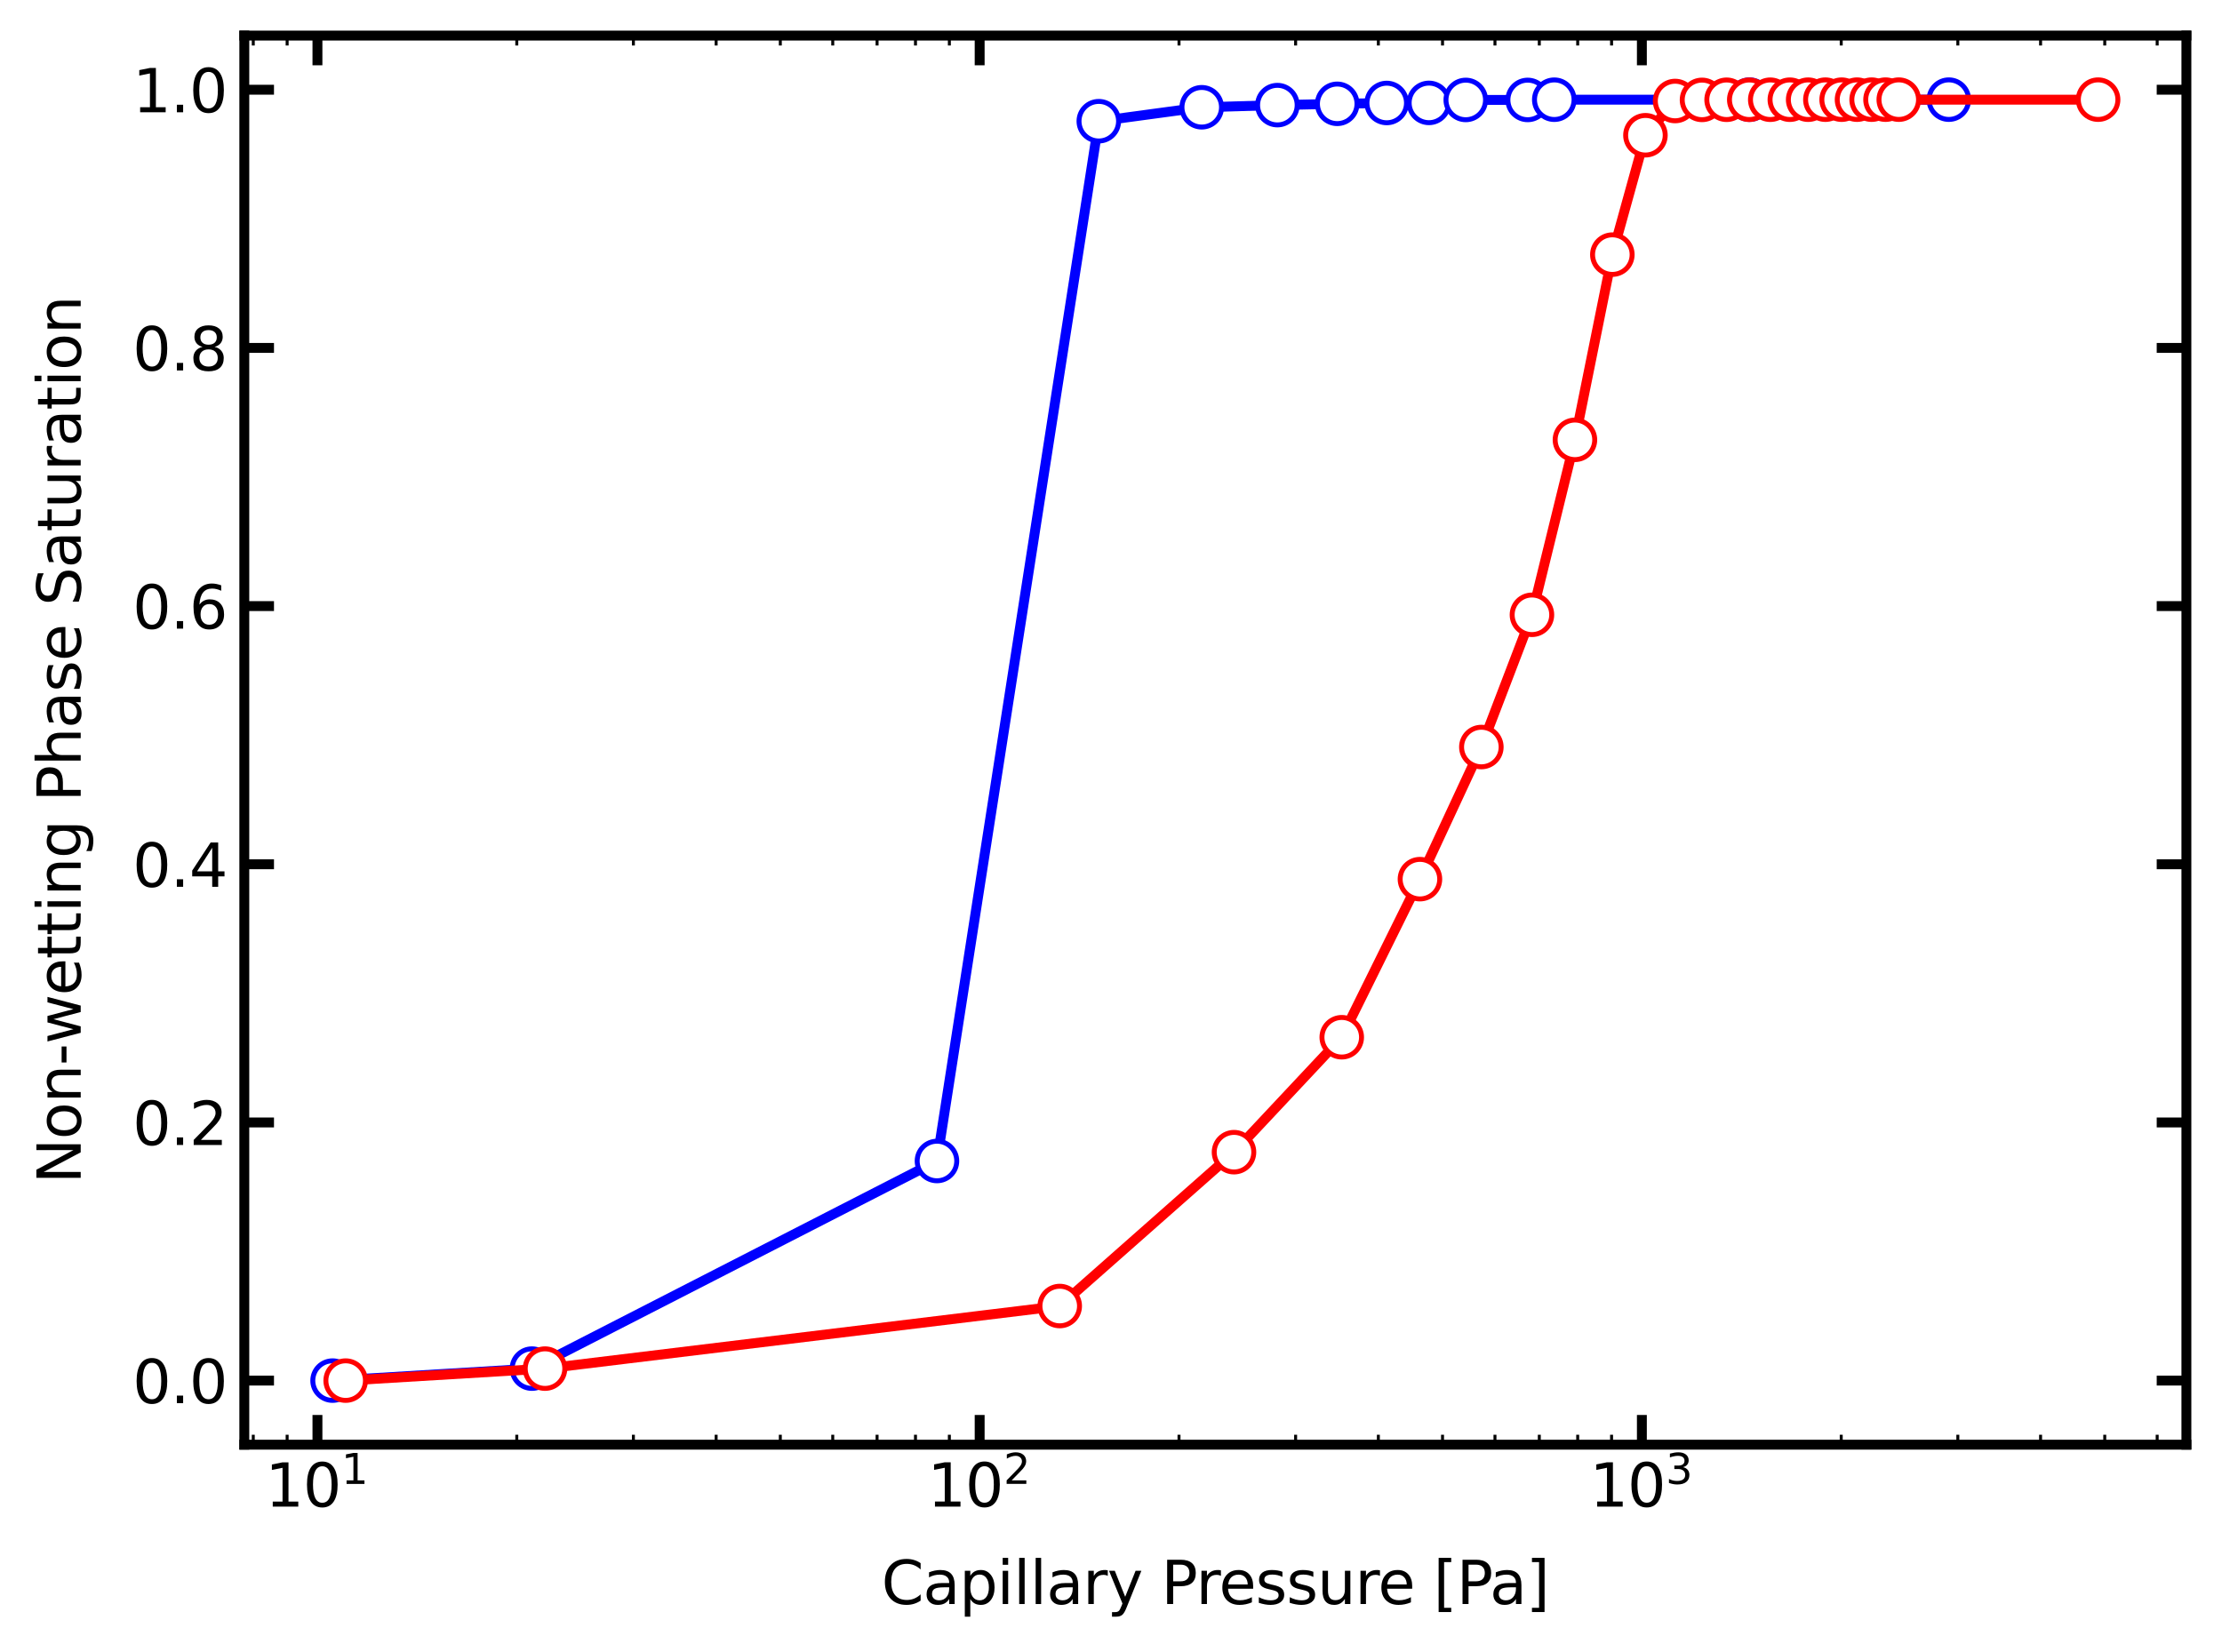 <?xml version="1.0" encoding="utf-8" standalone="no"?>
<!DOCTYPE svg PUBLIC "-//W3C//DTD SVG 1.1//EN"
  "http://www.w3.org/Graphics/SVG/1.1/DTD/svg11.dtd">
<svg xmlns:xlink="http://www.w3.org/1999/xlink" width="449.28pt" height="334.08pt" viewBox="0 0 449.28 334.08" xmlns="http://www.w3.org/2000/svg" version="1.1">
 <defs>
  <style type="text/css">*{stroke-linejoin: round; stroke-linecap: butt}</style>
 </defs>
 <g id="figure_1">
  <g id="patch_1">
   <path d="M 0 334.08 
L 449.28 334.08 
L 449.28 0 
L 0 0 
z
" style="fill: #ffffff"/>
  </g>
  <g id="axes_1">
   <g id="patch_2">
    <path d="M 49.398 292.152 
L 442.08 292.152 
L 442.08 7.2 
L 49.398 7.2 
z
" style="fill: #ffffff"/>
   </g>
   <g id="matplotlib.axis_1">
    <g id="xtick_1">
     <g id="line2d_1">
      <defs>
       <path id="mc1ff3eedaa" d="M 0 0 
L 0 -6 
" style="stroke: #000000; stroke-width: 2"/>
      </defs>
      <g>
       <use xlink:href="#mc1ff3eedaa" x="64.186" y="292.152" style="fill: #ffffff; stroke: #000000; stroke-width: 2"/>
      </g>
     </g>
     <g id="line2d_2">
      <defs>
       <path id="m1b10217767" d="M 0 0 
L 0 6 
" style="stroke: #000000; stroke-width: 2"/>
      </defs>
      <g>
       <use xlink:href="#m1b10217767" x="64.186" y="7.2" style="fill: #ffffff; stroke: #000000; stroke-width: 2"/>
      </g>
     </g>
     <g id="text_1">
      <!-- $\mathdefault{10^{1}}$ -->
      <g transform="translate(53.626 304.771)scale(0.12 -0.12)">
       <defs>
        <path id="DejaVuSans-31" d="M 794 531 
L 1825 531 
L 1825 4091 
L 703 3866 
L 703 4441 
L 1819 4666 
L 2450 4666 
L 2450 531 
L 3481 531 
L 3481 0 
L 794 0 
L 794 531 
z
" transform="scale(0.016)"/>
        <path id="DejaVuSans-30" d="M 2034 4250 
Q 1547 4250 1301 3770 
Q 1056 3291 1056 2328 
Q 1056 1369 1301 889 
Q 1547 409 2034 409 
Q 2525 409 2770 889 
Q 3016 1369 3016 2328 
Q 3016 3291 2770 3770 
Q 2525 4250 2034 4250 
z
M 2034 4750 
Q 2819 4750 3233 4129 
Q 3647 3509 3647 2328 
Q 3647 1150 3233 529 
Q 2819 -91 2034 -91 
Q 1250 -91 836 529 
Q 422 1150 422 2328 
Q 422 3509 836 4129 
Q 1250 4750 2034 4750 
z
" transform="scale(0.016)"/>
       </defs>
       <use xlink:href="#DejaVuSans-31" transform="translate(0 0.684)"/>
       <use xlink:href="#DejaVuSans-30" transform="translate(63.623 0.684)"/>
       <use xlink:href="#DejaVuSans-31" transform="translate(128.203 38.966)scale(0.7)"/>
      </g>
     </g>
    </g>
    <g id="xtick_2">
     <g id="line2d_3">
      <g>
       <use xlink:href="#mc1ff3eedaa" x="198.083" y="292.152" style="fill: #ffffff; stroke: #000000; stroke-width: 2"/>
      </g>
     </g>
     <g id="line2d_4">
      <g>
       <use xlink:href="#m1b10217767" x="198.083" y="7.2" style="fill: #ffffff; stroke: #000000; stroke-width: 2"/>
      </g>
     </g>
     <g id="text_2">
      <!-- $\mathdefault{10^{2}}$ -->
      <g transform="translate(187.523 304.771)scale(0.12 -0.12)">
       <defs>
        <path id="DejaVuSans-32" d="M 1228 531 
L 3431 531 
L 3431 0 
L 469 0 
L 469 531 
Q 828 903 1448 1529 
Q 2069 2156 2228 2338 
Q 2531 2678 2651 2914 
Q 2772 3150 2772 3378 
Q 2772 3750 2511 3984 
Q 2250 4219 1831 4219 
Q 1534 4219 1204 4116 
Q 875 4013 500 3803 
L 500 4441 
Q 881 4594 1212 4672 
Q 1544 4750 1819 4750 
Q 2544 4750 2975 4387 
Q 3406 4025 3406 3419 
Q 3406 3131 3298 2873 
Q 3191 2616 2906 2266 
Q 2828 2175 2409 1742 
Q 1991 1309 1228 531 
z
" transform="scale(0.016)"/>
       </defs>
       <use xlink:href="#DejaVuSans-31" transform="translate(0 0.766)"/>
       <use xlink:href="#DejaVuSans-30" transform="translate(63.623 0.766)"/>
       <use xlink:href="#DejaVuSans-32" transform="translate(128.203 39.047)scale(0.7)"/>
      </g>
     </g>
    </g>
    <g id="xtick_3">
     <g id="line2d_5">
      <g>
       <use xlink:href="#mc1ff3eedaa" x="331.981" y="292.152" style="fill: #ffffff; stroke: #000000; stroke-width: 2"/>
      </g>
     </g>
     <g id="line2d_6">
      <g>
       <use xlink:href="#m1b10217767" x="331.981" y="7.2" style="fill: #ffffff; stroke: #000000; stroke-width: 2"/>
      </g>
     </g>
     <g id="text_3">
      <!-- $\mathdefault{10^{3}}$ -->
      <g transform="translate(321.421 304.771)scale(0.12 -0.12)">
       <defs>
        <path id="DejaVuSans-33" d="M 2597 2516 
Q 3050 2419 3304 2112 
Q 3559 1806 3559 1356 
Q 3559 666 3084 287 
Q 2609 -91 1734 -91 
Q 1441 -91 1130 -33 
Q 819 25 488 141 
L 488 750 
Q 750 597 1062 519 
Q 1375 441 1716 441 
Q 2309 441 2620 675 
Q 2931 909 2931 1356 
Q 2931 1769 2642 2001 
Q 2353 2234 1838 2234 
L 1294 2234 
L 1294 2753 
L 1863 2753 
Q 2328 2753 2575 2939 
Q 2822 3125 2822 3475 
Q 2822 3834 2567 4026 
Q 2313 4219 1838 4219 
Q 1578 4219 1281 4162 
Q 984 4106 628 3988 
L 628 4550 
Q 988 4650 1302 4700 
Q 1616 4750 1894 4750 
Q 2613 4750 3031 4423 
Q 3450 4097 3450 3541 
Q 3450 3153 3228 2886 
Q 3006 2619 2597 2516 
z
" transform="scale(0.016)"/>
       </defs>
       <use xlink:href="#DejaVuSans-31" transform="translate(0 0.766)"/>
       <use xlink:href="#DejaVuSans-30" transform="translate(63.623 0.766)"/>
       <use xlink:href="#DejaVuSans-33" transform="translate(128.203 39.047)scale(0.7)"/>
      </g>
     </g>
    </g>
    <g id="xtick_4">
     <g id="line2d_7">
      <defs>
       <path id="mc62f0da765" d="M 0 0 
L 0 -2 
" style="stroke: #000000; stroke-width: 0.6"/>
      </defs>
      <g>
       <use xlink:href="#mc62f0da765" x="51.21" y="292.152" style="fill: #ffffff; stroke: #000000; stroke-width: 0.6"/>
      </g>
     </g>
     <g id="line2d_8">
      <defs>
       <path id="m7512d77243" d="M 0 0 
L 0 2 
" style="stroke: #000000; stroke-width: 0.6"/>
      </defs>
      <g>
       <use xlink:href="#m7512d77243" x="51.21" y="7.2" style="fill: #ffffff; stroke: #000000; stroke-width: 0.6"/>
      </g>
     </g>
    </g>
    <g id="xtick_5">
     <g id="line2d_9">
      <g>
       <use xlink:href="#mc62f0da765" x="58.059" y="292.152" style="fill: #ffffff; stroke: #000000; stroke-width: 0.6"/>
      </g>
     </g>
     <g id="line2d_10">
      <g>
       <use xlink:href="#m7512d77243" x="58.059" y="7.2" style="fill: #ffffff; stroke: #000000; stroke-width: 0.6"/>
      </g>
     </g>
    </g>
    <g id="xtick_6">
     <g id="line2d_11">
      <g>
       <use xlink:href="#mc62f0da765" x="104.493" y="292.152" style="fill: #ffffff; stroke: #000000; stroke-width: 0.6"/>
      </g>
     </g>
     <g id="line2d_12">
      <g>
       <use xlink:href="#m7512d77243" x="104.493" y="7.2" style="fill: #ffffff; stroke: #000000; stroke-width: 0.6"/>
      </g>
     </g>
    </g>
    <g id="xtick_7">
     <g id="line2d_13">
      <g>
       <use xlink:href="#mc62f0da765" x="128.071" y="292.152" style="fill: #ffffff; stroke: #000000; stroke-width: 0.6"/>
      </g>
     </g>
     <g id="line2d_14">
      <g>
       <use xlink:href="#m7512d77243" x="128.071" y="7.2" style="fill: #ffffff; stroke: #000000; stroke-width: 0.6"/>
      </g>
     </g>
    </g>
    <g id="xtick_8">
     <g id="line2d_15">
      <g>
       <use xlink:href="#mc62f0da765" x="144.8" y="292.152" style="fill: #ffffff; stroke: #000000; stroke-width: 0.6"/>
      </g>
     </g>
     <g id="line2d_16">
      <g>
       <use xlink:href="#m7512d77243" x="144.8" y="7.2" style="fill: #ffffff; stroke: #000000; stroke-width: 0.6"/>
      </g>
     </g>
    </g>
    <g id="xtick_9">
     <g id="line2d_17">
      <g>
       <use xlink:href="#mc62f0da765" x="157.776" y="292.152" style="fill: #ffffff; stroke: #000000; stroke-width: 0.6"/>
      </g>
     </g>
     <g id="line2d_18">
      <g>
       <use xlink:href="#m7512d77243" x="157.776" y="7.2" style="fill: #ffffff; stroke: #000000; stroke-width: 0.6"/>
      </g>
     </g>
    </g>
    <g id="xtick_10">
     <g id="line2d_19">
      <g>
       <use xlink:href="#mc62f0da765" x="168.378" y="292.152" style="fill: #ffffff; stroke: #000000; stroke-width: 0.6"/>
      </g>
     </g>
     <g id="line2d_20">
      <g>
       <use xlink:href="#m7512d77243" x="168.378" y="7.2" style="fill: #ffffff; stroke: #000000; stroke-width: 0.6"/>
      </g>
     </g>
    </g>
    <g id="xtick_11">
     <g id="line2d_21">
      <g>
       <use xlink:href="#mc62f0da765" x="177.342" y="292.152" style="fill: #ffffff; stroke: #000000; stroke-width: 0.6"/>
      </g>
     </g>
     <g id="line2d_22">
      <g>
       <use xlink:href="#m7512d77243" x="177.342" y="7.2" style="fill: #ffffff; stroke: #000000; stroke-width: 0.6"/>
      </g>
     </g>
    </g>
    <g id="xtick_12">
     <g id="line2d_23">
      <g>
       <use xlink:href="#mc62f0da765" x="185.107" y="292.152" style="fill: #ffffff; stroke: #000000; stroke-width: 0.6"/>
      </g>
     </g>
     <g id="line2d_24">
      <g>
       <use xlink:href="#m7512d77243" x="185.107" y="7.2" style="fill: #ffffff; stroke: #000000; stroke-width: 0.6"/>
      </g>
     </g>
    </g>
    <g id="xtick_13">
     <g id="line2d_25">
      <g>
       <use xlink:href="#mc62f0da765" x="191.957" y="292.152" style="fill: #ffffff; stroke: #000000; stroke-width: 0.6"/>
      </g>
     </g>
     <g id="line2d_26">
      <g>
       <use xlink:href="#m7512d77243" x="191.957" y="7.2" style="fill: #ffffff; stroke: #000000; stroke-width: 0.6"/>
      </g>
     </g>
    </g>
    <g id="xtick_14">
     <g id="line2d_27">
      <g>
       <use xlink:href="#mc62f0da765" x="238.391" y="292.152" style="fill: #ffffff; stroke: #000000; stroke-width: 0.6"/>
      </g>
     </g>
     <g id="line2d_28">
      <g>
       <use xlink:href="#m7512d77243" x="238.391" y="7.2" style="fill: #ffffff; stroke: #000000; stroke-width: 0.6"/>
      </g>
     </g>
    </g>
    <g id="xtick_15">
     <g id="line2d_29">
      <g>
       <use xlink:href="#mc62f0da765" x="261.969" y="292.152" style="fill: #ffffff; stroke: #000000; stroke-width: 0.6"/>
      </g>
     </g>
     <g id="line2d_30">
      <g>
       <use xlink:href="#m7512d77243" x="261.969" y="7.2" style="fill: #ffffff; stroke: #000000; stroke-width: 0.6"/>
      </g>
     </g>
    </g>
    <g id="xtick_16">
     <g id="line2d_31">
      <g>
       <use xlink:href="#mc62f0da765" x="278.698" y="292.152" style="fill: #ffffff; stroke: #000000; stroke-width: 0.6"/>
      </g>
     </g>
     <g id="line2d_32">
      <g>
       <use xlink:href="#m7512d77243" x="278.698" y="7.2" style="fill: #ffffff; stroke: #000000; stroke-width: 0.6"/>
      </g>
     </g>
    </g>
    <g id="xtick_17">
     <g id="line2d_33">
      <g>
       <use xlink:href="#mc62f0da765" x="291.674" y="292.152" style="fill: #ffffff; stroke: #000000; stroke-width: 0.6"/>
      </g>
     </g>
     <g id="line2d_34">
      <g>
       <use xlink:href="#m7512d77243" x="291.674" y="7.2" style="fill: #ffffff; stroke: #000000; stroke-width: 0.6"/>
      </g>
     </g>
    </g>
    <g id="xtick_18">
     <g id="line2d_35">
      <g>
       <use xlink:href="#mc62f0da765" x="302.276" y="292.152" style="fill: #ffffff; stroke: #000000; stroke-width: 0.6"/>
      </g>
     </g>
     <g id="line2d_36">
      <g>
       <use xlink:href="#m7512d77243" x="302.276" y="7.2" style="fill: #ffffff; stroke: #000000; stroke-width: 0.6"/>
      </g>
     </g>
    </g>
    <g id="xtick_19">
     <g id="line2d_37">
      <g>
       <use xlink:href="#mc62f0da765" x="311.24" y="292.152" style="fill: #ffffff; stroke: #000000; stroke-width: 0.6"/>
      </g>
     </g>
     <g id="line2d_38">
      <g>
       <use xlink:href="#m7512d77243" x="311.24" y="7.2" style="fill: #ffffff; stroke: #000000; stroke-width: 0.6"/>
      </g>
     </g>
    </g>
    <g id="xtick_20">
     <g id="line2d_39">
      <g>
       <use xlink:href="#mc62f0da765" x="319.005" y="292.152" style="fill: #ffffff; stroke: #000000; stroke-width: 0.6"/>
      </g>
     </g>
     <g id="line2d_40">
      <g>
       <use xlink:href="#m7512d77243" x="319.005" y="7.2" style="fill: #ffffff; stroke: #000000; stroke-width: 0.6"/>
      </g>
     </g>
    </g>
    <g id="xtick_21">
     <g id="line2d_41">
      <g>
       <use xlink:href="#mc62f0da765" x="325.854" y="292.152" style="fill: #ffffff; stroke: #000000; stroke-width: 0.6"/>
      </g>
     </g>
     <g id="line2d_42">
      <g>
       <use xlink:href="#m7512d77243" x="325.854" y="7.2" style="fill: #ffffff; stroke: #000000; stroke-width: 0.6"/>
      </g>
     </g>
    </g>
    <g id="xtick_22">
     <g id="line2d_43">
      <g>
       <use xlink:href="#mc62f0da765" x="372.288" y="292.152" style="fill: #ffffff; stroke: #000000; stroke-width: 0.6"/>
      </g>
     </g>
     <g id="line2d_44">
      <g>
       <use xlink:href="#m7512d77243" x="372.288" y="7.2" style="fill: #ffffff; stroke: #000000; stroke-width: 0.6"/>
      </g>
     </g>
    </g>
    <g id="xtick_23">
     <g id="line2d_45">
      <g>
       <use xlink:href="#mc62f0da765" x="395.867" y="292.152" style="fill: #ffffff; stroke: #000000; stroke-width: 0.6"/>
      </g>
     </g>
     <g id="line2d_46">
      <g>
       <use xlink:href="#m7512d77243" x="395.867" y="7.2" style="fill: #ffffff; stroke: #000000; stroke-width: 0.6"/>
      </g>
     </g>
    </g>
    <g id="xtick_24">
     <g id="line2d_47">
      <g>
       <use xlink:href="#mc62f0da765" x="412.596" y="292.152" style="fill: #ffffff; stroke: #000000; stroke-width: 0.6"/>
      </g>
     </g>
     <g id="line2d_48">
      <g>
       <use xlink:href="#m7512d77243" x="412.596" y="7.2" style="fill: #ffffff; stroke: #000000; stroke-width: 0.6"/>
      </g>
     </g>
    </g>
    <g id="xtick_25">
     <g id="line2d_49">
      <g>
       <use xlink:href="#mc62f0da765" x="425.572" y="292.152" style="fill: #ffffff; stroke: #000000; stroke-width: 0.6"/>
      </g>
     </g>
     <g id="line2d_50">
      <g>
       <use xlink:href="#m7512d77243" x="425.572" y="7.2" style="fill: #ffffff; stroke: #000000; stroke-width: 0.6"/>
      </g>
     </g>
    </g>
    <g id="xtick_26">
     <g id="line2d_51">
      <g>
       <use xlink:href="#mc62f0da765" x="436.174" y="292.152" style="fill: #ffffff; stroke: #000000; stroke-width: 0.6"/>
      </g>
     </g>
     <g id="line2d_52">
      <g>
       <use xlink:href="#m7512d77243" x="436.174" y="7.2" style="fill: #ffffff; stroke: #000000; stroke-width: 0.6"/>
      </g>
     </g>
    </g>
    <g id="text_4">
     <!-- Capillary Pressure [Pa] -->
     <g transform="translate(178.234 324.384)scale(0.12 -0.12)">
      <defs>
       <path id="DejaVuSans-43" d="M 4122 4306 
L 4122 3641 
Q 3803 3938 3442 4084 
Q 3081 4231 2675 4231 
Q 1875 4231 1450 3742 
Q 1025 3253 1025 2328 
Q 1025 1406 1450 917 
Q 1875 428 2675 428 
Q 3081 428 3442 575 
Q 3803 722 4122 1019 
L 4122 359 
Q 3791 134 3420 21 
Q 3050 -91 2638 -91 
Q 1578 -91 968 557 
Q 359 1206 359 2328 
Q 359 3453 968 4101 
Q 1578 4750 2638 4750 
Q 3056 4750 3426 4639 
Q 3797 4528 4122 4306 
z
" transform="scale(0.016)"/>
       <path id="DejaVuSans-61" d="M 2194 1759 
Q 1497 1759 1228 1600 
Q 959 1441 959 1056 
Q 959 750 1161 570 
Q 1363 391 1709 391 
Q 2188 391 2477 730 
Q 2766 1069 2766 1631 
L 2766 1759 
L 2194 1759 
z
M 3341 1997 
L 3341 0 
L 2766 0 
L 2766 531 
Q 2569 213 2275 61 
Q 1981 -91 1556 -91 
Q 1019 -91 701 211 
Q 384 513 384 1019 
Q 384 1609 779 1909 
Q 1175 2209 1959 2209 
L 2766 2209 
L 2766 2266 
Q 2766 2663 2505 2880 
Q 2244 3097 1772 3097 
Q 1472 3097 1187 3025 
Q 903 2953 641 2809 
L 641 3341 
Q 956 3463 1253 3523 
Q 1550 3584 1831 3584 
Q 2591 3584 2966 3190 
Q 3341 2797 3341 1997 
z
" transform="scale(0.016)"/>
       <path id="DejaVuSans-70" d="M 1159 525 
L 1159 -1331 
L 581 -1331 
L 581 3500 
L 1159 3500 
L 1159 2969 
Q 1341 3281 1617 3432 
Q 1894 3584 2278 3584 
Q 2916 3584 3314 3078 
Q 3713 2572 3713 1747 
Q 3713 922 3314 415 
Q 2916 -91 2278 -91 
Q 1894 -91 1617 61 
Q 1341 213 1159 525 
z
M 3116 1747 
Q 3116 2381 2855 2742 
Q 2594 3103 2138 3103 
Q 1681 3103 1420 2742 
Q 1159 2381 1159 1747 
Q 1159 1113 1420 752 
Q 1681 391 2138 391 
Q 2594 391 2855 752 
Q 3116 1113 3116 1747 
z
" transform="scale(0.016)"/>
       <path id="DejaVuSans-69" d="M 603 3500 
L 1178 3500 
L 1178 0 
L 603 0 
L 603 3500 
z
M 603 4863 
L 1178 4863 
L 1178 4134 
L 603 4134 
L 603 4863 
z
" transform="scale(0.016)"/>
       <path id="DejaVuSans-6c" d="M 603 4863 
L 1178 4863 
L 1178 0 
L 603 0 
L 603 4863 
z
" transform="scale(0.016)"/>
       <path id="DejaVuSans-72" d="M 2631 2963 
Q 2534 3019 2420 3045 
Q 2306 3072 2169 3072 
Q 1681 3072 1420 2755 
Q 1159 2438 1159 1844 
L 1159 0 
L 581 0 
L 581 3500 
L 1159 3500 
L 1159 2956 
Q 1341 3275 1631 3429 
Q 1922 3584 2338 3584 
Q 2397 3584 2469 3576 
Q 2541 3569 2628 3553 
L 2631 2963 
z
" transform="scale(0.016)"/>
       <path id="DejaVuSans-79" d="M 2059 -325 
Q 1816 -950 1584 -1140 
Q 1353 -1331 966 -1331 
L 506 -1331 
L 506 -850 
L 844 -850 
Q 1081 -850 1212 -737 
Q 1344 -625 1503 -206 
L 1606 56 
L 191 3500 
L 800 3500 
L 1894 763 
L 2988 3500 
L 3597 3500 
L 2059 -325 
z
" transform="scale(0.016)"/>
       <path id="DejaVuSans-20" transform="scale(0.016)"/>
       <path id="DejaVuSans-50" d="M 1259 4147 
L 1259 2394 
L 2053 2394 
Q 2494 2394 2734 2622 
Q 2975 2850 2975 3272 
Q 2975 3691 2734 3919 
Q 2494 4147 2053 4147 
L 1259 4147 
z
M 628 4666 
L 2053 4666 
Q 2838 4666 3239 4311 
Q 3641 3956 3641 3272 
Q 3641 2581 3239 2228 
Q 2838 1875 2053 1875 
L 1259 1875 
L 1259 0 
L 628 0 
L 628 4666 
z
" transform="scale(0.016)"/>
       <path id="DejaVuSans-65" d="M 3597 1894 
L 3597 1613 
L 953 1613 
Q 991 1019 1311 708 
Q 1631 397 2203 397 
Q 2534 397 2845 478 
Q 3156 559 3463 722 
L 3463 178 
Q 3153 47 2828 -22 
Q 2503 -91 2169 -91 
Q 1331 -91 842 396 
Q 353 884 353 1716 
Q 353 2575 817 3079 
Q 1281 3584 2069 3584 
Q 2775 3584 3186 3129 
Q 3597 2675 3597 1894 
z
M 3022 2063 
Q 3016 2534 2758 2815 
Q 2500 3097 2075 3097 
Q 1594 3097 1305 2825 
Q 1016 2553 972 2059 
L 3022 2063 
z
" transform="scale(0.016)"/>
       <path id="DejaVuSans-73" d="M 2834 3397 
L 2834 2853 
Q 2591 2978 2328 3040 
Q 2066 3103 1784 3103 
Q 1356 3103 1142 2972 
Q 928 2841 928 2578 
Q 928 2378 1081 2264 
Q 1234 2150 1697 2047 
L 1894 2003 
Q 2506 1872 2764 1633 
Q 3022 1394 3022 966 
Q 3022 478 2636 193 
Q 2250 -91 1575 -91 
Q 1294 -91 989 -36 
Q 684 19 347 128 
L 347 722 
Q 666 556 975 473 
Q 1284 391 1588 391 
Q 1994 391 2212 530 
Q 2431 669 2431 922 
Q 2431 1156 2273 1281 
Q 2116 1406 1581 1522 
L 1381 1569 
Q 847 1681 609 1914 
Q 372 2147 372 2553 
Q 372 3047 722 3315 
Q 1072 3584 1716 3584 
Q 2034 3584 2315 3537 
Q 2597 3491 2834 3397 
z
" transform="scale(0.016)"/>
       <path id="DejaVuSans-75" d="M 544 1381 
L 544 3500 
L 1119 3500 
L 1119 1403 
Q 1119 906 1312 657 
Q 1506 409 1894 409 
Q 2359 409 2629 706 
Q 2900 1003 2900 1516 
L 2900 3500 
L 3475 3500 
L 3475 0 
L 2900 0 
L 2900 538 
Q 2691 219 2414 64 
Q 2138 -91 1772 -91 
Q 1169 -91 856 284 
Q 544 659 544 1381 
z
M 1991 3584 
L 1991 3584 
z
" transform="scale(0.016)"/>
       <path id="DejaVuSans-5b" d="M 550 4863 
L 1875 4863 
L 1875 4416 
L 1125 4416 
L 1125 -397 
L 1875 -397 
L 1875 -844 
L 550 -844 
L 550 4863 
z
" transform="scale(0.016)"/>
       <path id="DejaVuSans-5d" d="M 1947 4863 
L 1947 -844 
L 622 -844 
L 622 -397 
L 1369 -397 
L 1369 4416 
L 622 4416 
L 622 4863 
L 1947 4863 
z
" transform="scale(0.016)"/>
      </defs>
      <use xlink:href="#DejaVuSans-43"/>
      <use xlink:href="#DejaVuSans-61" x="69.824"/>
      <use xlink:href="#DejaVuSans-70" x="131.104"/>
      <use xlink:href="#DejaVuSans-69" x="194.58"/>
      <use xlink:href="#DejaVuSans-6c" x="222.363"/>
      <use xlink:href="#DejaVuSans-6c" x="250.146"/>
      <use xlink:href="#DejaVuSans-61" x="277.93"/>
      <use xlink:href="#DejaVuSans-72" x="339.209"/>
      <use xlink:href="#DejaVuSans-79" x="380.322"/>
      <use xlink:href="#DejaVuSans-20" x="439.502"/>
      <use xlink:href="#DejaVuSans-50" x="471.289"/>
      <use xlink:href="#DejaVuSans-72" x="529.842"/>
      <use xlink:href="#DejaVuSans-65" x="568.705"/>
      <use xlink:href="#DejaVuSans-73" x="630.229"/>
      <use xlink:href="#DejaVuSans-73" x="682.328"/>
      <use xlink:href="#DejaVuSans-75" x="734.428"/>
      <use xlink:href="#DejaVuSans-72" x="797.807"/>
      <use xlink:href="#DejaVuSans-65" x="836.67"/>
      <use xlink:href="#DejaVuSans-20" x="898.193"/>
      <use xlink:href="#DejaVuSans-5b" x="929.98"/>
      <use xlink:href="#DejaVuSans-50" x="968.994"/>
      <use xlink:href="#DejaVuSans-61" x="1024.797"/>
      <use xlink:href="#DejaVuSans-5d" x="1086.076"/>
     </g>
    </g>
   </g>
   <g id="matplotlib.axis_2">
    <g id="ytick_1">
     <g id="line2d_53">
      <defs>
       <path id="m03d153a103" d="M 0 0 
L 6 0 
" style="stroke: #000000; stroke-width: 2"/>
      </defs>
      <g>
       <use xlink:href="#m03d153a103" x="49.398" y="279.2" style="fill: #ffffff; stroke: #000000; stroke-width: 2"/>
      </g>
     </g>
     <g id="line2d_54">
      <defs>
       <path id="ma546900011" d="M 0 0 
L -6 0 
" style="stroke: #000000; stroke-width: 2"/>
      </defs>
      <g>
       <use xlink:href="#ma546900011" x="442.08" y="279.2" style="fill: #ffffff; stroke: #000000; stroke-width: 2"/>
      </g>
     </g>
     <g id="text_5">
      <!-- 0.0 -->
      <g transform="translate(26.814 283.759)scale(0.12 -0.12)">
       <defs>
        <path id="DejaVuSans-2e" d="M 684 794 
L 1344 794 
L 1344 0 
L 684 0 
L 684 794 
z
" transform="scale(0.016)"/>
       </defs>
       <use xlink:href="#DejaVuSans-30"/>
       <use xlink:href="#DejaVuSans-2e" x="63.623"/>
       <use xlink:href="#DejaVuSans-30" x="95.41"/>
      </g>
     </g>
    </g>
    <g id="ytick_2">
     <g id="line2d_55">
      <g>
       <use xlink:href="#m03d153a103" x="49.398" y="226.989" style="fill: #ffffff; stroke: #000000; stroke-width: 2"/>
      </g>
     </g>
     <g id="line2d_56">
      <g>
       <use xlink:href="#ma546900011" x="442.08" y="226.989" style="fill: #ffffff; stroke: #000000; stroke-width: 2"/>
      </g>
     </g>
     <g id="text_6">
      <!-- 0.2 -->
      <g transform="translate(26.814 231.548)scale(0.12 -0.12)">
       <use xlink:href="#DejaVuSans-30"/>
       <use xlink:href="#DejaVuSans-2e" x="63.623"/>
       <use xlink:href="#DejaVuSans-32" x="95.41"/>
      </g>
     </g>
    </g>
    <g id="ytick_3">
     <g id="line2d_57">
      <g>
       <use xlink:href="#m03d153a103" x="49.398" y="174.779" style="fill: #ffffff; stroke: #000000; stroke-width: 2"/>
      </g>
     </g>
     <g id="line2d_58">
      <g>
       <use xlink:href="#ma546900011" x="442.08" y="174.779" style="fill: #ffffff; stroke: #000000; stroke-width: 2"/>
      </g>
     </g>
     <g id="text_7">
      <!-- 0.4 -->
      <g transform="translate(26.814 179.338)scale(0.12 -0.12)">
       <defs>
        <path id="DejaVuSans-34" d="M 2419 4116 
L 825 1625 
L 2419 1625 
L 2419 4116 
z
M 2253 4666 
L 3047 4666 
L 3047 1625 
L 3713 1625 
L 3713 1100 
L 3047 1100 
L 3047 0 
L 2419 0 
L 2419 1100 
L 313 1100 
L 313 1709 
L 2253 4666 
z
" transform="scale(0.016)"/>
       </defs>
       <use xlink:href="#DejaVuSans-30"/>
       <use xlink:href="#DejaVuSans-2e" x="63.623"/>
       <use xlink:href="#DejaVuSans-34" x="95.41"/>
      </g>
     </g>
    </g>
    <g id="ytick_4">
     <g id="line2d_59">
      <g>
       <use xlink:href="#m03d153a103" x="49.398" y="122.568" style="fill: #ffffff; stroke: #000000; stroke-width: 2"/>
      </g>
     </g>
     <g id="line2d_60">
      <g>
       <use xlink:href="#ma546900011" x="442.08" y="122.568" style="fill: #ffffff; stroke: #000000; stroke-width: 2"/>
      </g>
     </g>
     <g id="text_8">
      <!-- 0.6 -->
      <g transform="translate(26.814 127.127)scale(0.12 -0.12)">
       <defs>
        <path id="DejaVuSans-36" d="M 2113 2584 
Q 1688 2584 1439 2293 
Q 1191 2003 1191 1497 
Q 1191 994 1439 701 
Q 1688 409 2113 409 
Q 2538 409 2786 701 
Q 3034 994 3034 1497 
Q 3034 2003 2786 2293 
Q 2538 2584 2113 2584 
z
M 3366 4563 
L 3366 3988 
Q 3128 4100 2886 4159 
Q 2644 4219 2406 4219 
Q 1781 4219 1451 3797 
Q 1122 3375 1075 2522 
Q 1259 2794 1537 2939 
Q 1816 3084 2150 3084 
Q 2853 3084 3261 2657 
Q 3669 2231 3669 1497 
Q 3669 778 3244 343 
Q 2819 -91 2113 -91 
Q 1303 -91 875 529 
Q 447 1150 447 2328 
Q 447 3434 972 4092 
Q 1497 4750 2381 4750 
Q 2619 4750 2861 4703 
Q 3103 4656 3366 4563 
z
" transform="scale(0.016)"/>
       </defs>
       <use xlink:href="#DejaVuSans-30"/>
       <use xlink:href="#DejaVuSans-2e" x="63.623"/>
       <use xlink:href="#DejaVuSans-36" x="95.41"/>
      </g>
     </g>
    </g>
    <g id="ytick_5">
     <g id="line2d_61">
      <g>
       <use xlink:href="#m03d153a103" x="49.398" y="70.357" style="fill: #ffffff; stroke: #000000; stroke-width: 2"/>
      </g>
     </g>
     <g id="line2d_62">
      <g>
       <use xlink:href="#ma546900011" x="442.08" y="70.357" style="fill: #ffffff; stroke: #000000; stroke-width: 2"/>
      </g>
     </g>
     <g id="text_9">
      <!-- 0.8 -->
      <g transform="translate(26.814 74.916)scale(0.12 -0.12)">
       <defs>
        <path id="DejaVuSans-38" d="M 2034 2216 
Q 1584 2216 1326 1975 
Q 1069 1734 1069 1313 
Q 1069 891 1326 650 
Q 1584 409 2034 409 
Q 2484 409 2743 651 
Q 3003 894 3003 1313 
Q 3003 1734 2745 1975 
Q 2488 2216 2034 2216 
z
M 1403 2484 
Q 997 2584 770 2862 
Q 544 3141 544 3541 
Q 544 4100 942 4425 
Q 1341 4750 2034 4750 
Q 2731 4750 3128 4425 
Q 3525 4100 3525 3541 
Q 3525 3141 3298 2862 
Q 3072 2584 2669 2484 
Q 3125 2378 3379 2068 
Q 3634 1759 3634 1313 
Q 3634 634 3220 271 
Q 2806 -91 2034 -91 
Q 1263 -91 848 271 
Q 434 634 434 1313 
Q 434 1759 690 2068 
Q 947 2378 1403 2484 
z
M 1172 3481 
Q 1172 3119 1398 2916 
Q 1625 2713 2034 2713 
Q 2441 2713 2670 2916 
Q 2900 3119 2900 3481 
Q 2900 3844 2670 4047 
Q 2441 4250 2034 4250 
Q 1625 4250 1398 4047 
Q 1172 3844 1172 3481 
z
" transform="scale(0.016)"/>
       </defs>
       <use xlink:href="#DejaVuSans-30"/>
       <use xlink:href="#DejaVuSans-2e" x="63.623"/>
       <use xlink:href="#DejaVuSans-38" x="95.41"/>
      </g>
     </g>
    </g>
    <g id="ytick_6">
     <g id="line2d_63">
      <g>
       <use xlink:href="#m03d153a103" x="49.398" y="18.147" style="fill: #ffffff; stroke: #000000; stroke-width: 2"/>
      </g>
     </g>
     <g id="line2d_64">
      <g>
       <use xlink:href="#ma546900011" x="442.08" y="18.147" style="fill: #ffffff; stroke: #000000; stroke-width: 2"/>
      </g>
     </g>
     <g id="text_10">
      <!-- 1.0 -->
      <g transform="translate(26.814 22.706)scale(0.12 -0.12)">
       <use xlink:href="#DejaVuSans-31"/>
       <use xlink:href="#DejaVuSans-2e" x="63.623"/>
       <use xlink:href="#DejaVuSans-30" x="95.41"/>
      </g>
     </g>
    </g>
    <g id="text_11">
     <!-- Non-wetting Phase Saturation -->
     <g transform="translate(16.318 239.39)rotate(-90)scale(0.12 -0.12)">
      <defs>
       <path id="DejaVuSans-4e" d="M 628 4666 
L 1478 4666 
L 3547 763 
L 3547 4666 
L 4159 4666 
L 4159 0 
L 3309 0 
L 1241 3903 
L 1241 0 
L 628 0 
L 628 4666 
z
" transform="scale(0.016)"/>
       <path id="DejaVuSans-6f" d="M 1959 3097 
Q 1497 3097 1228 2736 
Q 959 2375 959 1747 
Q 959 1119 1226 758 
Q 1494 397 1959 397 
Q 2419 397 2687 759 
Q 2956 1122 2956 1747 
Q 2956 2369 2687 2733 
Q 2419 3097 1959 3097 
z
M 1959 3584 
Q 2709 3584 3137 3096 
Q 3566 2609 3566 1747 
Q 3566 888 3137 398 
Q 2709 -91 1959 -91 
Q 1206 -91 779 398 
Q 353 888 353 1747 
Q 353 2609 779 3096 
Q 1206 3584 1959 3584 
z
" transform="scale(0.016)"/>
       <path id="DejaVuSans-6e" d="M 3513 2113 
L 3513 0 
L 2938 0 
L 2938 2094 
Q 2938 2591 2744 2837 
Q 2550 3084 2163 3084 
Q 1697 3084 1428 2787 
Q 1159 2491 1159 1978 
L 1159 0 
L 581 0 
L 581 3500 
L 1159 3500 
L 1159 2956 
Q 1366 3272 1645 3428 
Q 1925 3584 2291 3584 
Q 2894 3584 3203 3211 
Q 3513 2838 3513 2113 
z
" transform="scale(0.016)"/>
       <path id="DejaVuSans-2d" d="M 313 2009 
L 1997 2009 
L 1997 1497 
L 313 1497 
L 313 2009 
z
" transform="scale(0.016)"/>
       <path id="DejaVuSans-77" d="M 269 3500 
L 844 3500 
L 1563 769 
L 2278 3500 
L 2956 3500 
L 3675 769 
L 4391 3500 
L 4966 3500 
L 4050 0 
L 3372 0 
L 2619 2869 
L 1863 0 
L 1184 0 
L 269 3500 
z
" transform="scale(0.016)"/>
       <path id="DejaVuSans-74" d="M 1172 4494 
L 1172 3500 
L 2356 3500 
L 2356 3053 
L 1172 3053 
L 1172 1153 
Q 1172 725 1289 603 
Q 1406 481 1766 481 
L 2356 481 
L 2356 0 
L 1766 0 
Q 1100 0 847 248 
Q 594 497 594 1153 
L 594 3053 
L 172 3053 
L 172 3500 
L 594 3500 
L 594 4494 
L 1172 4494 
z
" transform="scale(0.016)"/>
       <path id="DejaVuSans-67" d="M 2906 1791 
Q 2906 2416 2648 2759 
Q 2391 3103 1925 3103 
Q 1463 3103 1205 2759 
Q 947 2416 947 1791 
Q 947 1169 1205 825 
Q 1463 481 1925 481 
Q 2391 481 2648 825 
Q 2906 1169 2906 1791 
z
M 3481 434 
Q 3481 -459 3084 -895 
Q 2688 -1331 1869 -1331 
Q 1566 -1331 1297 -1286 
Q 1028 -1241 775 -1147 
L 775 -588 
Q 1028 -725 1275 -790 
Q 1522 -856 1778 -856 
Q 2344 -856 2625 -561 
Q 2906 -266 2906 331 
L 2906 616 
Q 2728 306 2450 153 
Q 2172 0 1784 0 
Q 1141 0 747 490 
Q 353 981 353 1791 
Q 353 2603 747 3093 
Q 1141 3584 1784 3584 
Q 2172 3584 2450 3431 
Q 2728 3278 2906 2969 
L 2906 3500 
L 3481 3500 
L 3481 434 
z
" transform="scale(0.016)"/>
       <path id="DejaVuSans-68" d="M 3513 2113 
L 3513 0 
L 2938 0 
L 2938 2094 
Q 2938 2591 2744 2837 
Q 2550 3084 2163 3084 
Q 1697 3084 1428 2787 
Q 1159 2491 1159 1978 
L 1159 0 
L 581 0 
L 581 4863 
L 1159 4863 
L 1159 2956 
Q 1366 3272 1645 3428 
Q 1925 3584 2291 3584 
Q 2894 3584 3203 3211 
Q 3513 2838 3513 2113 
z
" transform="scale(0.016)"/>
       <path id="DejaVuSans-53" d="M 3425 4513 
L 3425 3897 
Q 3066 4069 2747 4153 
Q 2428 4238 2131 4238 
Q 1616 4238 1336 4038 
Q 1056 3838 1056 3469 
Q 1056 3159 1242 3001 
Q 1428 2844 1947 2747 
L 2328 2669 
Q 3034 2534 3370 2195 
Q 3706 1856 3706 1288 
Q 3706 609 3251 259 
Q 2797 -91 1919 -91 
Q 1588 -91 1214 -16 
Q 841 59 441 206 
L 441 856 
Q 825 641 1194 531 
Q 1563 422 1919 422 
Q 2459 422 2753 634 
Q 3047 847 3047 1241 
Q 3047 1584 2836 1778 
Q 2625 1972 2144 2069 
L 1759 2144 
Q 1053 2284 737 2584 
Q 422 2884 422 3419 
Q 422 4038 858 4394 
Q 1294 4750 2059 4750 
Q 2388 4750 2728 4690 
Q 3069 4631 3425 4513 
z
" transform="scale(0.016)"/>
      </defs>
      <use xlink:href="#DejaVuSans-4e"/>
      <use xlink:href="#DejaVuSans-6f" x="74.805"/>
      <use xlink:href="#DejaVuSans-6e" x="135.986"/>
      <use xlink:href="#DejaVuSans-2d" x="199.365"/>
      <use xlink:href="#DejaVuSans-77" x="235.449"/>
      <use xlink:href="#DejaVuSans-65" x="317.236"/>
      <use xlink:href="#DejaVuSans-74" x="378.76"/>
      <use xlink:href="#DejaVuSans-74" x="417.969"/>
      <use xlink:href="#DejaVuSans-69" x="457.178"/>
      <use xlink:href="#DejaVuSans-6e" x="484.961"/>
      <use xlink:href="#DejaVuSans-67" x="548.34"/>
      <use xlink:href="#DejaVuSans-20" x="611.816"/>
      <use xlink:href="#DejaVuSans-50" x="643.604"/>
      <use xlink:href="#DejaVuSans-68" x="703.906"/>
      <use xlink:href="#DejaVuSans-61" x="767.285"/>
      <use xlink:href="#DejaVuSans-73" x="828.564"/>
      <use xlink:href="#DejaVuSans-65" x="880.664"/>
      <use xlink:href="#DejaVuSans-20" x="942.188"/>
      <use xlink:href="#DejaVuSans-53" x="973.975"/>
      <use xlink:href="#DejaVuSans-61" x="1037.451"/>
      <use xlink:href="#DejaVuSans-74" x="1098.73"/>
      <use xlink:href="#DejaVuSans-75" x="1137.939"/>
      <use xlink:href="#DejaVuSans-72" x="1201.318"/>
      <use xlink:href="#DejaVuSans-61" x="1242.432"/>
      <use xlink:href="#DejaVuSans-74" x="1303.711"/>
      <use xlink:href="#DejaVuSans-69" x="1342.92"/>
      <use xlink:href="#DejaVuSans-6f" x="1370.703"/>
      <use xlink:href="#DejaVuSans-6e" x="1431.885"/>
     </g>
    </g>
   </g>
   <g id="line2d_65">
    <path d="M 67.247 279.2 
L 107.554 276.777 
L 189.45 234.788 
L 222.173 24.51 
L 242.986 21.692 
L 258.282 21.259 
L 270.38 20.996 
L 280.39 20.825 
L 288.927 20.808 
L 296.37 20.211 
L 308.892 20.21 
L 314.268 20.164 
L 353.738 20.152 
L 394.046 20.152 
" clip-path="url(#pf5981b8c0d)" style="fill: none; stroke: #0000ff; stroke-width: 2; stroke-linecap: square"/>
    <defs>
     <path id="m86775fd35c" d="M 0 4 
C 1.061 4 2.078 3.579 2.828 2.828 
C 3.579 2.078 4 1.061 4 0 
C 4 -1.061 3.579 -2.078 2.828 -2.828 
C 2.078 -3.579 1.061 -4 0 -4 
C -1.061 -4 -2.078 -3.579 -2.828 -2.828 
C -3.579 -2.078 -4 -1.061 -4 0 
C -4 1.061 -3.579 2.078 -2.828 2.828 
C -2.078 3.579 -1.061 4 0 4 
z
" style="stroke: #0000ff"/>
    </defs>
    <g clip-path="url(#pf5981b8c0d)">
     <use xlink:href="#m86775fd35c" x="67.247" y="279.2" style="fill: #ffffff; stroke: #0000ff"/>
     <use xlink:href="#m86775fd35c" x="107.554" y="276.777" style="fill: #ffffff; stroke: #0000ff"/>
     <use xlink:href="#m86775fd35c" x="189.45" y="234.788" style="fill: #ffffff; stroke: #0000ff"/>
     <use xlink:href="#m86775fd35c" x="222.173" y="24.51" style="fill: #ffffff; stroke: #0000ff"/>
     <use xlink:href="#m86775fd35c" x="242.986" y="21.692" style="fill: #ffffff; stroke: #0000ff"/>
     <use xlink:href="#m86775fd35c" x="258.282" y="21.259" style="fill: #ffffff; stroke: #0000ff"/>
     <use xlink:href="#m86775fd35c" x="270.38" y="20.996" style="fill: #ffffff; stroke: #0000ff"/>
     <use xlink:href="#m86775fd35c" x="280.39" y="20.825" style="fill: #ffffff; stroke: #0000ff"/>
     <use xlink:href="#m86775fd35c" x="288.927" y="20.808" style="fill: #ffffff; stroke: #0000ff"/>
     <use xlink:href="#m86775fd35c" x="296.37" y="20.211" style="fill: #ffffff; stroke: #0000ff"/>
     <use xlink:href="#m86775fd35c" x="308.892" y="20.21" style="fill: #ffffff; stroke: #0000ff"/>
     <use xlink:href="#m86775fd35c" x="314.268" y="20.164" style="fill: #ffffff; stroke: #0000ff"/>
     <use xlink:href="#m86775fd35c" x="353.738" y="20.152" style="fill: #ffffff; stroke: #0000ff"/>
     <use xlink:href="#m86775fd35c" x="394.046" y="20.152" style="fill: #ffffff; stroke: #0000ff"/>
    </g>
   </g>
   <g id="line2d_66">
    <path d="M 69.892 279.2 
L 110.199 276.777 
L 214.274 264.119 
L 249.511 233.005 
L 271.296 209.761 
L 287.107 177.792 
L 299.525 151.072 
L 309.753 124.331 
L 318.447 88.946 
L 326.01 51.493 
L 332.701 27.35 
L 338.701 20.426 
L 344.139 20.201 
L 349.112 20.175 
L 353.693 20.172 
L 357.939 20.167 
L 361.897 20.164 
L 365.602 20.161 
L 369.085 20.158 
L 372.371 20.158 
L 375.481 20.155 
L 378.434 20.155 
L 381.243 20.154 
L 383.924 20.152 
L 424.231 20.152 
" clip-path="url(#pf5981b8c0d)" style="fill: none; stroke: #ff0000; stroke-width: 2; stroke-linecap: square"/>
    <defs>
     <path id="mcaee828de6" d="M 0 4 
C 1.061 4 2.078 3.579 2.828 2.828 
C 3.579 2.078 4 1.061 4 0 
C 4 -1.061 3.579 -2.078 2.828 -2.828 
C 2.078 -3.579 1.061 -4 0 -4 
C -1.061 -4 -2.078 -3.579 -2.828 -2.828 
C -3.579 -2.078 -4 -1.061 -4 0 
C -4 1.061 -3.579 2.078 -2.828 2.828 
C -2.078 3.579 -1.061 4 0 4 
z
" style="stroke: #ff0000"/>
    </defs>
    <g clip-path="url(#pf5981b8c0d)">
     <use xlink:href="#mcaee828de6" x="69.892" y="279.2" style="fill: #ffffff; stroke: #ff0000"/>
     <use xlink:href="#mcaee828de6" x="110.199" y="276.777" style="fill: #ffffff; stroke: #ff0000"/>
     <use xlink:href="#mcaee828de6" x="214.274" y="264.119" style="fill: #ffffff; stroke: #ff0000"/>
     <use xlink:href="#mcaee828de6" x="249.511" y="233.005" style="fill: #ffffff; stroke: #ff0000"/>
     <use xlink:href="#mcaee828de6" x="271.296" y="209.761" style="fill: #ffffff; stroke: #ff0000"/>
     <use xlink:href="#mcaee828de6" x="287.107" y="177.792" style="fill: #ffffff; stroke: #ff0000"/>
     <use xlink:href="#mcaee828de6" x="299.525" y="151.072" style="fill: #ffffff; stroke: #ff0000"/>
     <use xlink:href="#mcaee828de6" x="309.753" y="124.331" style="fill: #ffffff; stroke: #ff0000"/>
     <use xlink:href="#mcaee828de6" x="318.447" y="88.946" style="fill: #ffffff; stroke: #ff0000"/>
     <use xlink:href="#mcaee828de6" x="326.01" y="51.493" style="fill: #ffffff; stroke: #ff0000"/>
     <use xlink:href="#mcaee828de6" x="332.701" y="27.35" style="fill: #ffffff; stroke: #ff0000"/>
     <use xlink:href="#mcaee828de6" x="338.701" y="20.426" style="fill: #ffffff; stroke: #ff0000"/>
     <use xlink:href="#mcaee828de6" x="344.139" y="20.201" style="fill: #ffffff; stroke: #ff0000"/>
     <use xlink:href="#mcaee828de6" x="349.112" y="20.175" style="fill: #ffffff; stroke: #ff0000"/>
     <use xlink:href="#mcaee828de6" x="353.693" y="20.172" style="fill: #ffffff; stroke: #ff0000"/>
     <use xlink:href="#mcaee828de6" x="357.939" y="20.167" style="fill: #ffffff; stroke: #ff0000"/>
     <use xlink:href="#mcaee828de6" x="361.897" y="20.164" style="fill: #ffffff; stroke: #ff0000"/>
     <use xlink:href="#mcaee828de6" x="365.602" y="20.161" style="fill: #ffffff; stroke: #ff0000"/>
     <use xlink:href="#mcaee828de6" x="369.085" y="20.158" style="fill: #ffffff; stroke: #ff0000"/>
     <use xlink:href="#mcaee828de6" x="372.371" y="20.158" style="fill: #ffffff; stroke: #ff0000"/>
     <use xlink:href="#mcaee828de6" x="375.481" y="20.155" style="fill: #ffffff; stroke: #ff0000"/>
     <use xlink:href="#mcaee828de6" x="378.434" y="20.155" style="fill: #ffffff; stroke: #ff0000"/>
     <use xlink:href="#mcaee828de6" x="381.243" y="20.154" style="fill: #ffffff; stroke: #ff0000"/>
     <use xlink:href="#mcaee828de6" x="383.924" y="20.152" style="fill: #ffffff; stroke: #ff0000"/>
     <use xlink:href="#mcaee828de6" x="424.231" y="20.152" style="fill: #ffffff; stroke: #ff0000"/>
    </g>
   </g>
   <g id="patch_3">
    <path d="M 49.398 292.152 
L 49.398 7.2 
" style="fill: none; stroke: #000000; stroke-width: 2; stroke-linejoin: miter; stroke-linecap: square"/>
   </g>
   <g id="patch_4">
    <path d="M 442.08 292.152 
L 442.08 7.2 
" style="fill: none; stroke: #000000; stroke-width: 2; stroke-linejoin: miter; stroke-linecap: square"/>
   </g>
   <g id="patch_5">
    <path d="M 49.398 292.152 
L 442.08 292.152 
" style="fill: none; stroke: #000000; stroke-width: 2; stroke-linejoin: miter; stroke-linecap: square"/>
   </g>
   <g id="patch_6">
    <path d="M 49.398 7.2 
L 442.08 7.2 
" style="fill: none; stroke: #000000; stroke-width: 2; stroke-linejoin: miter; stroke-linecap: square"/>
   </g>
  </g>
 </g>
 <defs>
  <clipPath id="pf5981b8c0d">
   <rect x="49.398" y="7.2" width="392.683" height="284.952"/>
  </clipPath>
 </defs>
</svg>
